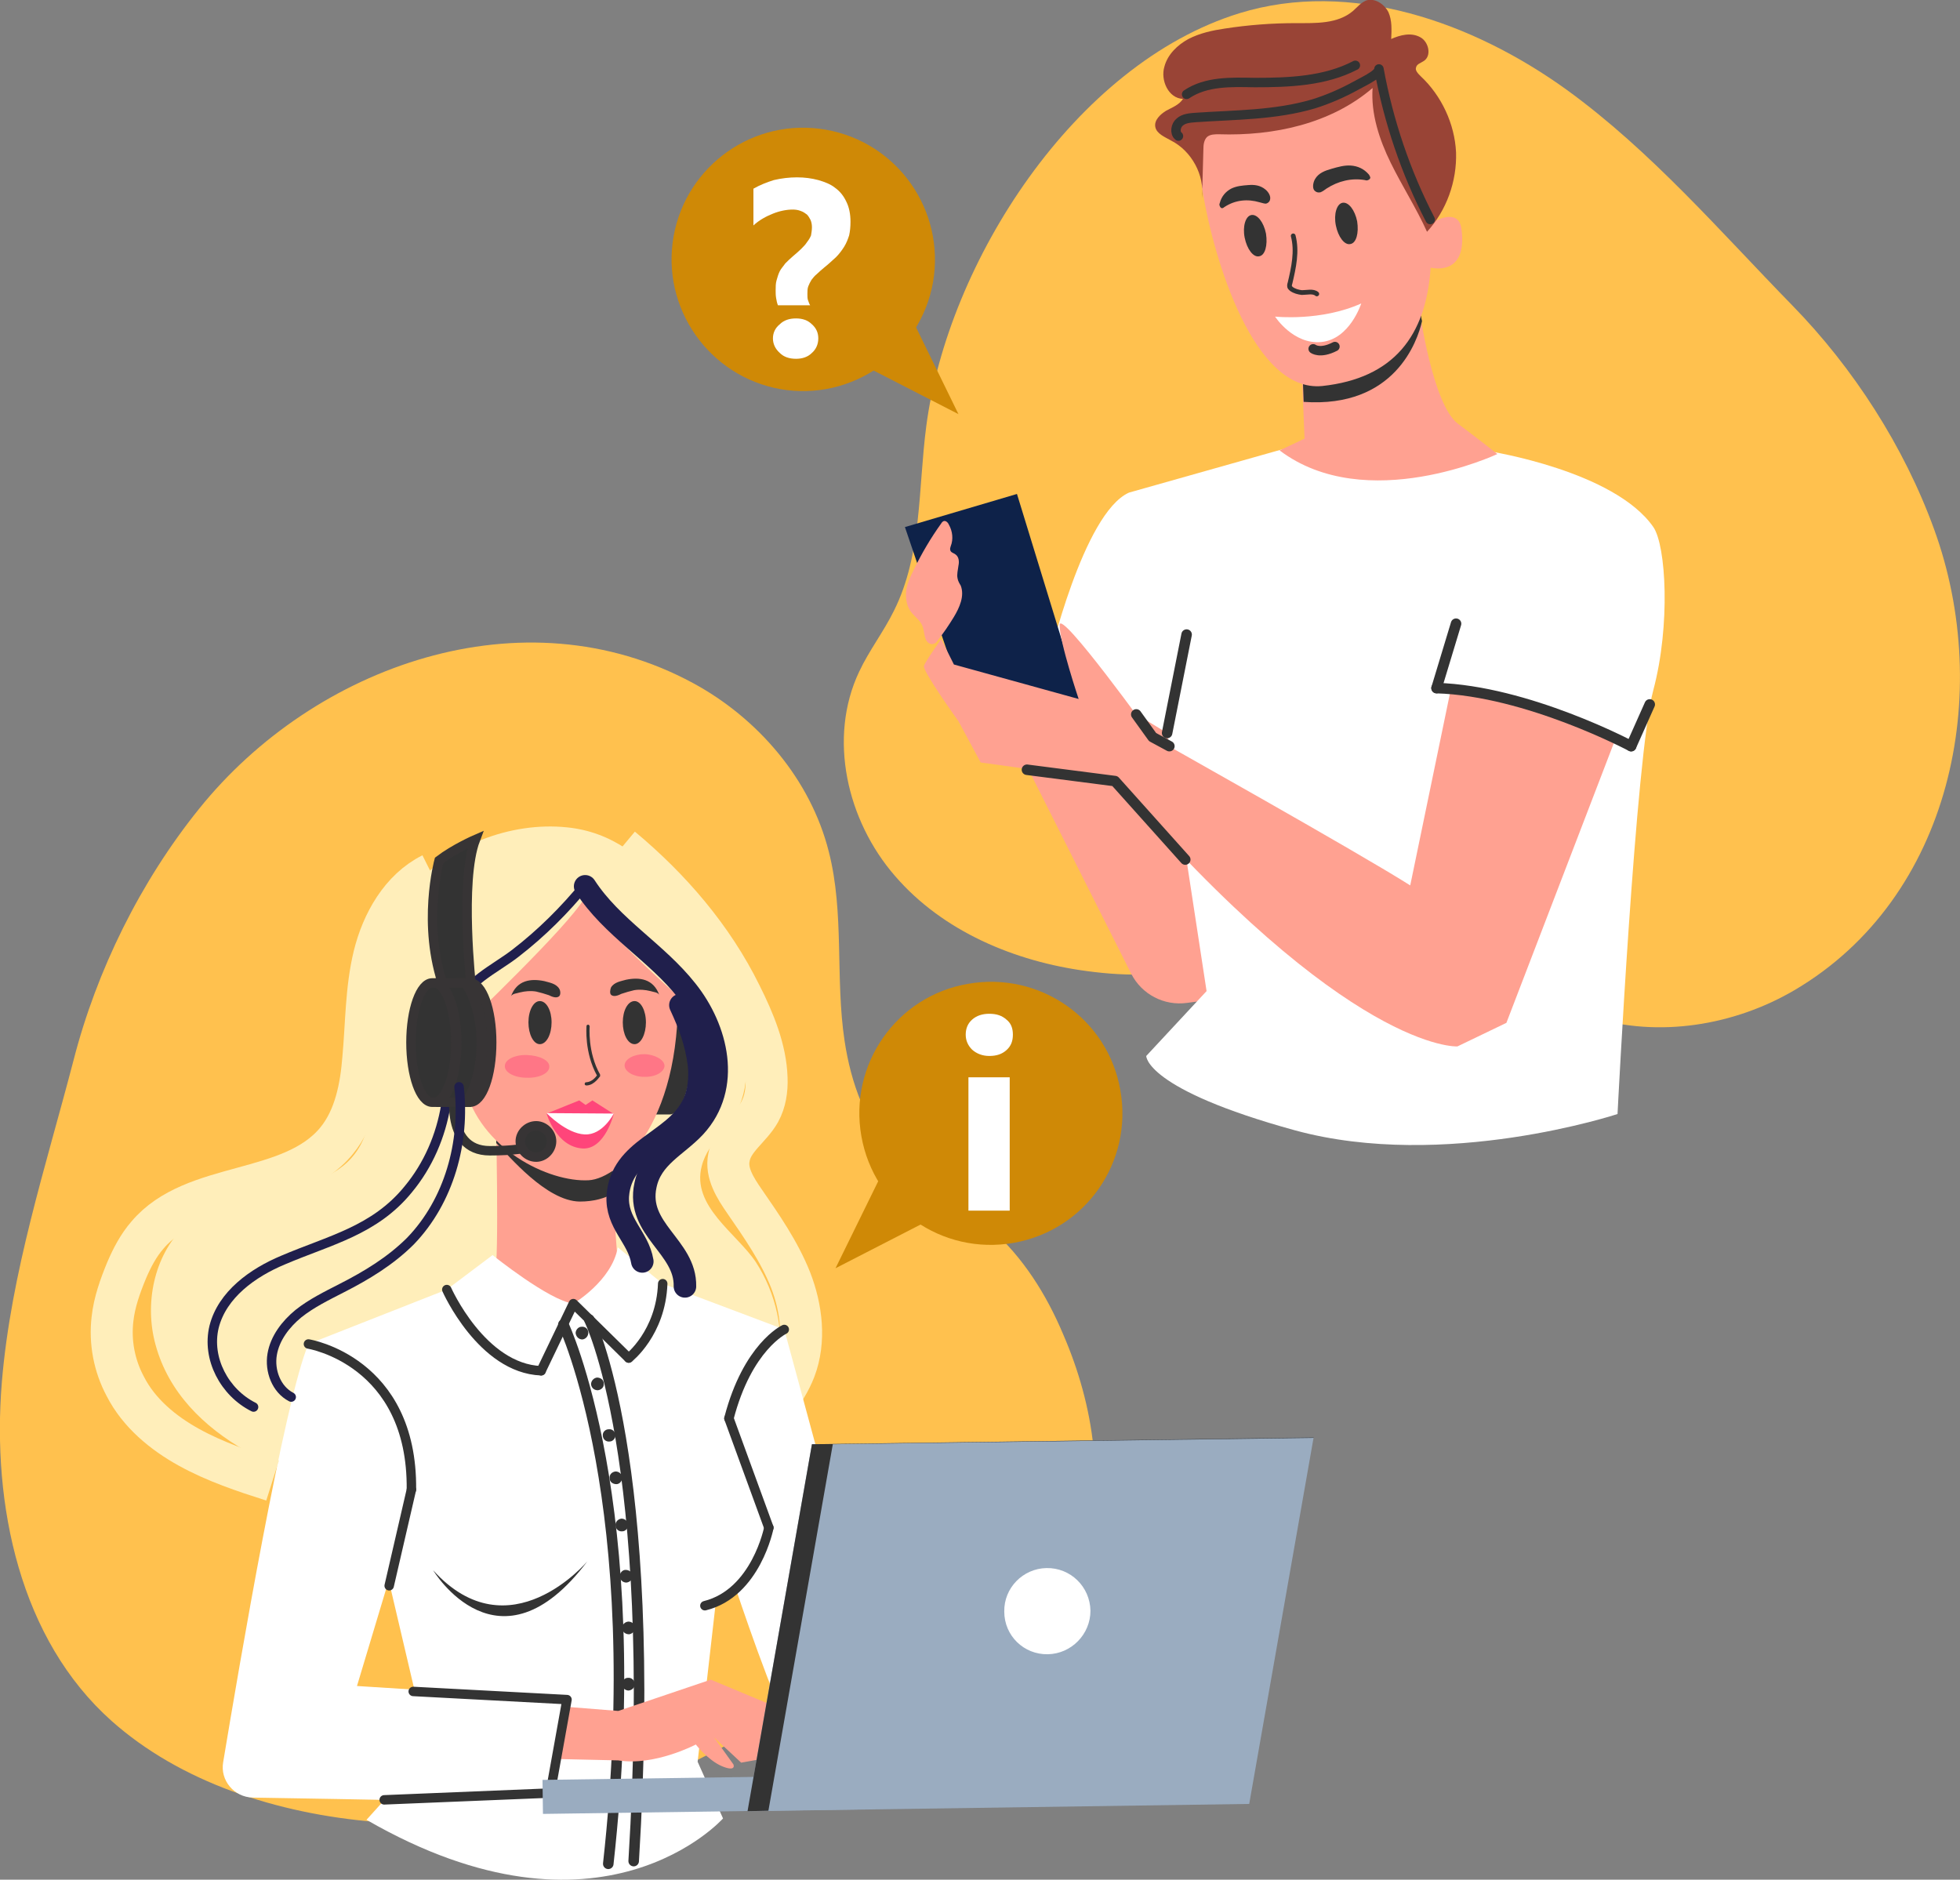 <?xml version="1.0" encoding="UTF-8"?>
<!DOCTYPE svg PUBLIC "-//W3C//DTD SVG 1.1//EN" "http://www.w3.org/Graphics/SVG/1.1/DTD/svg11.dtd">
<!-- Creator: CorelDRAW X7 -->
<svg xmlns="http://www.w3.org/2000/svg" xml:space="preserve" width="4.321in" height="4.144in" version="1.1" style="shape-rendering:geometricPrecision; text-rendering:geometricPrecision; image-rendering:optimizeQuality; fill-rule:evenodd; clip-rule:evenodd"
viewBox="0 0 4321 4144"
 xmlns:xlink="http://www.w3.org/1999/xlink">
 <rect x="0" y="0" width="4321" height="4144" fill="#808080" stroke="none"/>
 <defs>
  <style type="text/css">
   <![CDATA[
    .str8 {stroke:#373435;stroke-width:20.835}
    .str9 {stroke:#333333;stroke-width:20.835}
    .str4 {stroke:#FFEEBA;stroke-width:92.594}
    .str6 {stroke:#201F4C;stroke-width:49.669;stroke-linecap:round}
    .str1 {stroke:#333333;stroke-width:20.835;stroke-linecap:round}
    .str5 {stroke:#333333;stroke-width:23.232;stroke-linecap:round;stroke-linejoin:round}
    .str0 {stroke:#333333;stroke-width:10.417;stroke-linecap:round;stroke-linejoin:round}
    .str7 {stroke:#201F4C;stroke-width:20.835;stroke-linecap:round;stroke-linejoin:round}
    .str2 {stroke:#333333;stroke-width:20.835;stroke-linecap:round;stroke-linejoin:round}
    .str3 {stroke:#333333;stroke-width:23.15;stroke-linecap:round;stroke-linejoin:round}
    .fil5 {fill:none;fill-rule:nonzero}
    .fil3 {fill:#0E2249;fill-rule:nonzero}
    .fil11 {fill:#201F4C;fill-rule:nonzero}
    .fil4 {fill:#333333;fill-rule:nonzero}
    .fil6 {fill:#994436;fill-rule:nonzero}
    .fil12 {fill:#9AACC0;fill-rule:nonzero}
    .fil7 {fill:#CF8906;fill-rule:nonzero}
    .fil10 {fill:#FF457A;fill-rule:nonzero}
    .fil1 {fill:#FFA191;fill-rule:nonzero}
    .fil0 {fill:#FFC14E;fill-rule:nonzero}
    .fil8 {fill:#FFEEBA;fill-rule:nonzero}
    .fil2 {fill:white;fill-rule:nonzero}
    .fil9 {fill:#FF457A;fill-rule:nonzero;fill-opacity:0.459}
   ]]>
  </style>
 </defs>
 <g id="Layer_x0020_1">
  <g id="_779351888">
   <path class="fil0" d="M2042 940c-18,137 -9,282 -71,406 -23,47 -55,88 -77,135 -69,146 -27,328 79,450 105,122 264,189 424,210 89,12 182,12 267,-16 79,-26 151,-74 232,-91 86,-19 177,-1 259,33 122,51 228,138 355,176 147,45 313,18 446,-60 347,-204 439,-656 308,-1016 -66,-182 -178,-356 -313,-494 -160,-164 -311,-340 -497,-475 -208,-150 -477,-244 -721,-169 -364,112 -644,550 -691,911z"/>
   <path class="fil1" d="M2229 1620l149 -292 241 209 65 665 -67 9c-51,7 -100,-19 -123,-64l-265 -527z"/>
   <path class="fil2" d="M2489 1086l347 -98 448 7c0,0 275,43 361,167 28,41 38,216 0,359 -39,142 -79,935 -79,935 0,0 -381,126 -711,36 -331,-91 -328,-164 -328,-164l133 -143 -87 -569 -261 -159c0,0 76,-326 177,-371z"/>
   <path class="fil1" d="M3129 681c0,0 29,211 85,253 56,42 87,67 87,67 0,0 -289,136 -480,-8l55 -26 -9 -220 262 -66z"/>
   <polygon class="fil3" points="2117,1521 1995,1162 2242,1089 2385,1555 "/>
   <path class="fil1" d="M3199 1517c0,0 139,1 362,113l-240 625 -108 52c0,0 -240,14 -755,-585l-296 -41 -49 -91c0,0 -80,-111 -76,-122 3,-10 38,-59 38,-59l28 56 275 76c0,0 -42,-125 -42,-163 0,-38 205,247 205,247 0,0 453,254 568,327l90 -435z"/>
   <path class="fil4" d="M3135 708c-1,-5 -2,-9 -2,-12l-183 31 -81 20 5 139c201,14 251,-134 261,-178z"/>
   <path class="fil1" d="M2652 426c25,149 113,440 263,425 158,-17 229,-111 239,-261 0,0 82,22 68,-85 -6,-47 -57,-18 -57,-18 0,0 59,-397 -190,-410 -249,-12 -358,145 -323,349z"/>
   <path class="fil4" d="M2924 416c-4,3 -8,6 -13,8 -5,1 -10,0 -14,-5 -4,-6 -2,-17 2,-24 8,-14 23,-19 37,-23 14,-4 28,-8 42,-7 15,1 29,7 40,20 1,2 2,3 3,6 0,3 -2,5 -5,6 -2,1 -4,1 -7,0 -29,-5 -59,2 -85,19z"/>
   <path class="fil4" d="M2777 446c5,1 9,3 14,3 4,-1 8,-4 9,-9 2,-8 -4,-17 -10,-22 -12,-10 -25,-11 -38,-10 -13,1 -26,2 -38,8 -11,6 -21,16 -25,32 -1,2 -1,4 0,6 1,3 3,5 5,5 3,0 4,-2 6,-3 23,-15 50,-18 77,-10z"/>
   <path class="fil5 str0" d="M2851 520c9,34 1,70 -7,104 -1,3 -2,7 0,10 1,1 2,2 3,3 7,5 15,7 23,8 11,0 25,-4 33,3"/>
   <path class="fil4" d="M2744 524c-5,-25 2,-48 15,-50 13,-2 27,16 32,41 4,26 -2,48 -15,50 -13,3 -27,-16 -32,-41z"/>
   <path class="fil4" d="M2945 497c-5,-25 2,-48 15,-50 13,-2 27,16 32,41 4,26 -2,48 -15,50 -13,3 -27,-16 -32,-41z"/>
   <path class="fil2" d="M2811 698c0,0 101,11 190,-29 0,0 -25,79 -88,85 -62,6 -102,-56 -102,-56z"/>
   <path class="fil5 str1" d="M2895 769c0,0 15,12 48,-5"/>
   <path class="fil6" d="M2582 310c-14,-8 -32,-15 -35,-30 -3,-15 11,-28 24,-36 13,-7 29,-13 37,-26 -32,-1 -50,-41 -41,-71 7,-27 29,-48 53,-61 25,-13 53,-19 80,-23 52,-8 104,-12 157,-12 44,0 92,2 126,-27 9,-8 17,-18 29,-23 19,-6 40,8 49,26 8,18 7,39 6,59 20,-9 44,-15 64,-4 19,10 26,42 7,53 -6,4 -14,6 -16,13 -3,7 4,14 10,20 46,43 75,105 78,168 2,64 -21,128 -64,175 -24,-53 -55,-101 -80,-152 -25,-51 -44,-108 -40,-165 -92,79 -218,106 -339,102 -9,0 -19,0 -26,6 -7,7 -8,18 -8,27 -1,36 -2,72 -3,108 6,-51 -23,-104 -68,-127z"/>
   <path class="fil5 str2" d="M3153 484c-54,-104 -92,-217 -113,-332 2,12 -43,32 -51,37 -29,16 -61,30 -93,40 -85,25 -172,24 -260,30 -13,1 -26,2 -35,10 -9,7 -12,24 -3,31"/>
   <path class="fil5 str2" d="M2616 208c43,-29 98,-27 150,-26 76,0 155,-3 222,-38"/>
   <polyline class="fil5 str3" points="2264,1697 2458,1722 2613,1895 "/>
   <polyline class="fil5 str3" points="2505,1575 2541,1625 2578,1645 "/>
   <line class="fil5 str3" x1="3637" y1="1553" x2="3596" y2= "1645" />
   <path class="fil5 str3" d="M3596 1645c0,0 -229,-122 -429,-128"/>
   <line class="fil5 str3" x1="3167" y1="1517" x2="3210" y2= "1375" />
   <line class="fil5 str3" x1="2573" y1="1616" x2="2616" y2= "1399" />
   <path class="fil7" d="M1721 858c-158,-28 -264,-179 -236,-337 28,-157 178,-263 336,-235 158,28 263,178 236,336 -28,158 -179,263 -336,236z"/>
   <polygon class="fil7" points="1860,783 2113,913 1985,651 "/>
   <g>
    <g>
     <path class="fil2" d="M1715 673c-2,-5 -3,-10 -4,-16 -1,-6 -1,-11 -1,-17 0,-8 0,-15 2,-22 2,-7 4,-14 7,-20 3,-6 8,-11 12,-17 5,-5 11,-11 17,-16 7,-6 13,-11 18,-16 5,-5 10,-10 13,-15 4,-5 7,-10 9,-15 1,-6 2,-12 2,-18 0,-6 -1,-11 -3,-16 -2,-4 -5,-9 -8,-12 -4,-3 -8,-6 -14,-8 -5,-2 -11,-3 -17,-3 -14,0 -29,3 -44,9 -15,6 -30,14 -43,26l0 -81c14,-8 29,-14 45,-19 17,-4 34,-6 51,-6 17,0 32,2 47,6 14,4 27,9 37,17 11,8 19,18 25,31 6,12 9,27 9,44 0,11 -1,21 -3,30 -3,9 -6,17 -11,25 -5,8 -11,16 -18,23 -8,7 -16,15 -25,22 -7,6 -12,10 -17,15 -5,4 -9,9 -12,13 -3,5 -5,9 -7,14 -2,5 -2,11 -2,17 0,5 0,9 1,13 2,5 3,9 5,12l-71 0zm40 118l0 0c-15,0 -27,-4 -36,-13 -10,-9 -15,-20 -15,-32 0,-12 5,-23 15,-31 9,-9 21,-13 36,-13 14,0 26,4 35,13 9,8 14,18 14,31 0,13 -5,24 -14,32 -9,9 -21,13 -35,13z"/>
    </g>
   </g>
   <path class="fil1" d="M2095 1213c1,5 7,6 11,9 8,5 9,16 7,25 -1,9 -4,19 -2,28 1,6 4,11 7,16 9,23 -3,49 -15,69 -11,18 -23,36 -36,52 -2,3 -4,6 -8,7 -8,4 -17,-4 -19,-12 -3,-9 -3,-18 -6,-26 -5,-14 -19,-22 -27,-34 -9,-13 -11,-31 -9,-47 3,-16 10,-31 17,-45 17,-35 37,-69 60,-101 1,-2 3,-4 5,-5 5,-2 10,3 12,8 8,14 10,32 4,47 -1,3 -2,6 -1,9z"/>
   <path class="fil0" d="M1450 3922c134,-59 261,-147 407,-159 55,-4 110,2 164,-4 170,-17 313,-155 366,-318 52,-162 25,-342 -43,-499 -37,-88 -89,-171 -161,-234 -67,-57 -149,-96 -209,-160 -65,-68 -98,-160 -112,-253 -21,-138 0,-282 -35,-418 -40,-158 -155,-293 -299,-371 -375,-203 -835,-39 -1089,277 -129,160 -226,356 -277,555 -61,234 -138,468 -158,710 -22,271 40,566 242,746 301,268 851,283 1204,128z"/>
   <path class="fil5 str4" d="M1370 1869c108,90 201,198 263,324 29,58 55,120 57,184 1,26 -3,52 -15,74 -20,36 -61,60 -68,101 -7,34 14,67 34,96 38,55 77,111 102,174 24,62 33,134 9,197 -20,52 -60,94 -93,139"/>
   <path class="fil8" d="M797 2520c-69,137 -283,81 -391,184 -67,65 -88,171 -63,261 57,209 307,303 502,335 260,42 803,73 870,-281 16,-81 -4,-168 -49,-237 -42,-63 -142,-123 -119,-211 14,-56 70,-90 88,-146 23,-69 4,-146 -25,-211 -72,-159 -161,-370 -360,-390 -126,-13 -263,41 -345,138 -73,87 -81,201 -81,309 -1,81 8,178 -27,249z"/>
   <path class="fil4" d="M1476 2194c-18,0 -66,0 -84,0 -26,0 -47,59 -47,132 0,72 21,131 47,131 18,0 66,0 84,0 26,0 47,-59 47,-131 0,-73 -21,-132 -47,-132z"/>
   <g>
    <g>
     <path class="fil1" d="M1093 2446c0,0 8,337 -2,363 -10,27 -106,69 -106,69 0,0 204,172 455,7 0,0 -64,-53 -73,-73 -9,-20 -17,-240 -17,-240l-257 -126z"/>
     <path class="fil4" d="M1354 2630c0,-19 -4,-58 -4,-58l-166 -81 -90 -6 0 1c0,10 0,21 0,34 28,28 110,128 184,129 31,0 56,-7 76,-19z"/>
     <path class="fil1" d="M1493 2152c18,315 -126,446 -195,450 -88,5 -241,-69 -274,-209 0,0 -109,-4 -115,-67 -12,-115 72,-52 72,-52 0,0 -143,-289 139,-389 226,-81 358,9 373,267z"/>
     <path class="fil4" d="M1126 2198c2,-8 15,-8 20,-10 12,-3 24,-4 36,-2 9,2 19,5 28,8 6,3 17,8 23,2 3,-3 3,-11 0,-16 -7,-12 -23,-14 -33,-17 -29,-6 -61,-3 -74,35z"/>
     <path class="fil4" d="M1454 2195c-2,-8 -15,-8 -20,-10 -12,-3 -24,-4 -36,-2 -9,2 -19,5 -28,8 -6,3 -17,8 -23,2 -3,-3 -2,-11 0,-16 7,-12 23,-14 33,-17 29,-6 61,-3 74,35z"/>
     <path class="fil9" d="M1113 2350c0,-14 22,-25 49,-24 28,1 50,12 49,26 0,14 -22,25 -50,24 -27,0 -49,-12 -48,-26z"/>
     <path class="fil9" d="M1377 2349c0,-14 20,-25 44,-25 24,1 44,13 44,26 -1,14 -21,25 -45,24 -24,0 -43,-12 -43,-25z"/>
     <path class="fil4" d="M1294 2393c17,-1 28,-20 29,-20 0,-1 0,-3 0,-4 -28,-49 -23,-106 -23,-106 0,-2 -2,-4 -3,-4 -2,0 -4,1 -4,3 0,2 -5,58 23,109 -3,4 -11,14 -23,15 0,0 0,0 -1,0 -2,0 -3,2 -3,4 0,2 2,3 4,3 0,0 1,0 1,0z"/>
     <path class="fil10" d="M1353 2456l-47 -30 -15 10 -14 -10 -72 29c0,0 21,74 80,77 49,2 68,-76 68,-76z"/>
     <path class="fil2" d="M1353 2455l-148 -1c0,0 43,45 84,47 40,2 64,-46 64,-46z"/>
     <path class="fil4" d="M1424 2254c0,-26 -11,-47 -25,-47 -15,0 -26,21 -26,47 0,26 11,48 26,48 14,0 25,-22 25,-48z"/>
     <path class="fil4" d="M1216 2254c0,-26 -11,-47 -26,-47 -14,0 -25,21 -25,47 0,26 11,48 25,48 15,0 26,-22 26,-48z"/>
    </g>
   </g>
   <path class="fil2" d="M1362 2750l99 80 268 101 123 454 43 -77 117 164c0,0 11,211 -131,326 0,0 -123,2 -145,-7 -21,-10 -115,-292 -115,-292l-43 34 -40 351 56 125c0,0 -268,302 -786,3l92 -102c35,-34 37,-84 26,-132l-69 -294 -70 233 505 32c0,0 30,280 -53,228 -4,-2 -490,-11 -682,-14 -41,-1 -72,-38 -65,-78 35,-211 135,-798 188,-922l305 -120 101 -76c0,0 124,100 178,107 0,0 85,-50 98,-124z"/>
   <path class="fil5 str2" d="M985 2843c0,0 77,174 208,179"/>
   <polyline class="fil5 str2" points="1193,3022 1264,2874 1386,2994 "/>
   <path class="fil5 str2" d="M1386 2994c0,0 71,-55 75,-164"/>
   <path class="fil5 str2" d="M680 2963c0,0 230,37 227,321"/>
   <line class="fil5 str2" x1="907" y1="3284" x2="858" y2= "3496" />
   <path class="fil5 str5" d="M1299 2909c0,0 153,302 98,1194"/>
   <path class="fil8" d="M1276 1841c-83,-7 -170,10 -239,56 -28,18 -52,41 -76,64 -12,11 -24,23 -32,38 -12,20 -15,44 -18,66 -3,26 -6,51 -7,77 -1,32 4,68 30,86 18,13 41,51 60,63 50,-51 254,-244 294,-310 64,96 227,229 243,251 46,-88 -26,-190 -71,-265 -26,-45 -60,-88 -108,-109 -24,-11 -50,-15 -76,-17z"/>
   <path class="fil5 str5" d="M1242 2920c0,0 187,394 99,1189"/>
   <path class="fil5 str2" d="M1729 2931c0,0 -81,38 -122,196"/>
   <line class="fil5 str2" x1="1607" y1="3127" x2="1695" y2= "3368" />
   <path class="fil5 str2" d="M1695 3368c0,0 -28,144 -141,172"/>
   <path class="fil4" d="M1295 3442c0,0 -172,205 -340,20 0,0 144,240 340,-20z"/>
   <path class="fil11" d="M1852 3385c0,0 -78,97 -96,149 0,0 6,-55 73,-151l-58 47c0,0 40,-53 74,-70l7 25z"/>
   <path class="fil4" d="M1297 2938c0,-8 -7,-14 -15,-13 -7,0 -13,7 -13,14 1,8 7,14 15,14 8,-1 13,-8 13,-15z"/>
   <path class="fil4" d="M1331 3050c0,-8 -7,-13 -15,-13 -7,1 -13,7 -13,15 1,8 7,13 15,13 8,-1 14,-7 13,-15z"/>
   <path class="fil4" d="M1357 3164c-1,-8 -7,-14 -15,-13 -8,0 -14,7 -13,14 0,8 7,14 15,13 7,0 13,-7 13,-14z"/>
   <path class="fil4" d="M1372 3257c-1,-7 -7,-13 -15,-13 -8,1 -14,7 -13,15 0,8 7,13 15,13 7,0 13,-7 13,-15z"/>
   <path class="fil4" d="M1385 3362c-1,-8 -7,-14 -15,-14 -8,1 -14,8 -13,15 0,8 7,14 15,13 7,0 13,-7 13,-14z"/>
   <path class="fil4" d="M1394 3474c0,-8 -7,-13 -15,-13 -7,0 -13,7 -13,15 1,7 7,13 15,13 8,-1 14,-7 13,-15z"/>
   <path class="fil4" d="M1400 3588c-1,-8 -7,-13 -15,-13 -8,1 -14,7 -13,15 0,8 7,13 15,13 7,-1 13,-7 13,-15z"/>
   <path class="fil4" d="M1399 3712c0,-8 -7,-14 -15,-13 -7,0 -13,7 -13,15 1,7 7,13 15,13 8,-1 14,-7 13,-15z"/>
   <path class="fil4" d="M1401 3836c0,-8 -7,-14 -14,-14 -8,1 -14,8 -13,15 0,8 7,14 14,13 8,0 14,-7 13,-14z"/>
   <path class="fil4" d="M1391 3976c0,-8 -7,-14 -15,-13 -7,0 -13,7 -13,15 1,7 7,13 15,13 8,-1 14,-7 13,-15z"/>
   <path class="fil5 str4" d="M952 1927c-68,34 -109,107 -127,180 -18,74 -17,150 -24,226 -5,64 -18,132 -59,182 -100,122 -315,87 -417,208 -20,23 -34,50 -46,78 -14,34 -27,70 -31,107 -6,51 4,103 28,148 30,59 83,103 141,135 58,32 121,53 184,73"/>
   <path class="fil5 str6" d="M1290 1954c59,91 157,145 224,230 67,84 99,212 18,300 -40,43 -96,66 -109,129 -21,98 89,135 87,223"/>
   <path class="fil5 str6" d="M1500 2216c20,43 35,83 41,131 3,31 0,64 -15,92 -42,80 -156,93 -164,197 -4,61 45,91 54,145"/>
   <path class="fil5 str7" d="M1290 1951c-45,55 -96,106 -153,150 -46,36 -113,64 -131,124 -20,68 -13,141 -23,211 -11,68 -39,133 -83,186 -74,91 -173,112 -276,156 -67,28 -134,76 -152,147 -17,70 23,145 87,177"/>
   <g>
    <path class="fil4 str8" d="M1039 2175c0,0 -26,-232 9,-324 0,0 -46,20 -80,46 0,0 -39,142 11,281l60 -3z"/>
    <path class="fil5 str9" d="M1004 2392c0,0 -29,145 76,145 104,0 117,-21 117,-21"/>
    <path class="fil4 str8" d="M1182 2482c18,0 34,16 34,34 0,19 -16,35 -34,35 -19,0 -35,-16 -35,-35 0,-18 16,-34 35,-34z"/>
    <path class="fil4 str8" d="M1036 2167c-18,0 -65,0 -83,0 -26,0 -47,59 -47,131 0,73 21,132 47,132 18,0 65,0 83,0 27,0 48,-59 48,-132 0,-72 -21,-131 -48,-131z"/>
    <g>
     <path class="fil2 str8" d="M960 2167c25,5 45,62 45,132 0,67 -19,122 -43,131 2,0 3,0 5,0 23,-13 40,-67 40,-131 0,-66 -18,-121 -42,-132 -1,0 -2,0 -3,0 -1,0 -1,0 -2,0z"/>
     <path class="fil2 str8" d="M1032 2430c19,-31 32,-78 32,-130 0,-54 -14,-103 -35,-133 -1,0 -2,0 -3,0 21,30 35,78 35,133 0,53 -13,99 -33,130 2,0 3,0 4,0z"/>
    </g>
   </g>
   <path class="fil5 str7" d="M1012 2396c14,122 -22,252 -107,340 -44,44 -97,76 -152,104 -33,17 -66,33 -95,56 -28,23 -52,54 -58,90 -6,36 9,77 42,94"/>
   <path class="fil1" d="M1250 3763l113 9 204 -69 127 53 71 102 -92 21 -39 7 -60 -56 43 60c0,0 7,17 -25,4 -31,-13 -58,-48 -58,-48 0,0 -91,48 -171,35l-132 -3 19 -115z"/>
   <polyline class="fil5 str2" points="847,3968 1213,3953 1250,3747 911,3729 "/>
   <path class="fil7" d="M2235 2740c158,-28 263,-178 235,-336 -27,-158 -178,-263 -336,-235 -158,27 -263,178 -235,336 28,158 178,263 336,235z"/>
   <polygon class="fil7" points="2095,2666 1842,2796 1971,2533 "/>
   <g>
    <path class="fil2" d="M2181 2328c-15,0 -28,-5 -38,-14 -9,-9 -14,-20 -14,-33 0,-14 5,-25 14,-33 10,-9 23,-13 38,-13 16,0 28,4 38,13 10,8 14,19 14,33 0,14 -4,25 -14,34 -10,9 -22,13 -38,13zm45 341l0 0 -91 0 0 -294 91 0 0 294z"/>
   </g>
   <g>
    <g>
     <polygon class="fil12" points="1197,3999 1902,3989 1901,3914 1196,3924 "/>
     <polygon class="fil12" points="2896,3169 1790,3184 1648,3993 2754,3977 "/>
     <polygon class="fil4" points="1836,3184 2896,3170 2896,3169 1790,3184 1648,3993 1694,3992 "/>
    </g>
    <path class="fil2" d="M2404 3551c-1,-53 -44,-95 -97,-94 -52,1 -94,44 -93,96 0,53 43,95 96,94 52,-1 94,-44 94,-96z"/>
   </g>
  </g>
 </g>
</svg>
